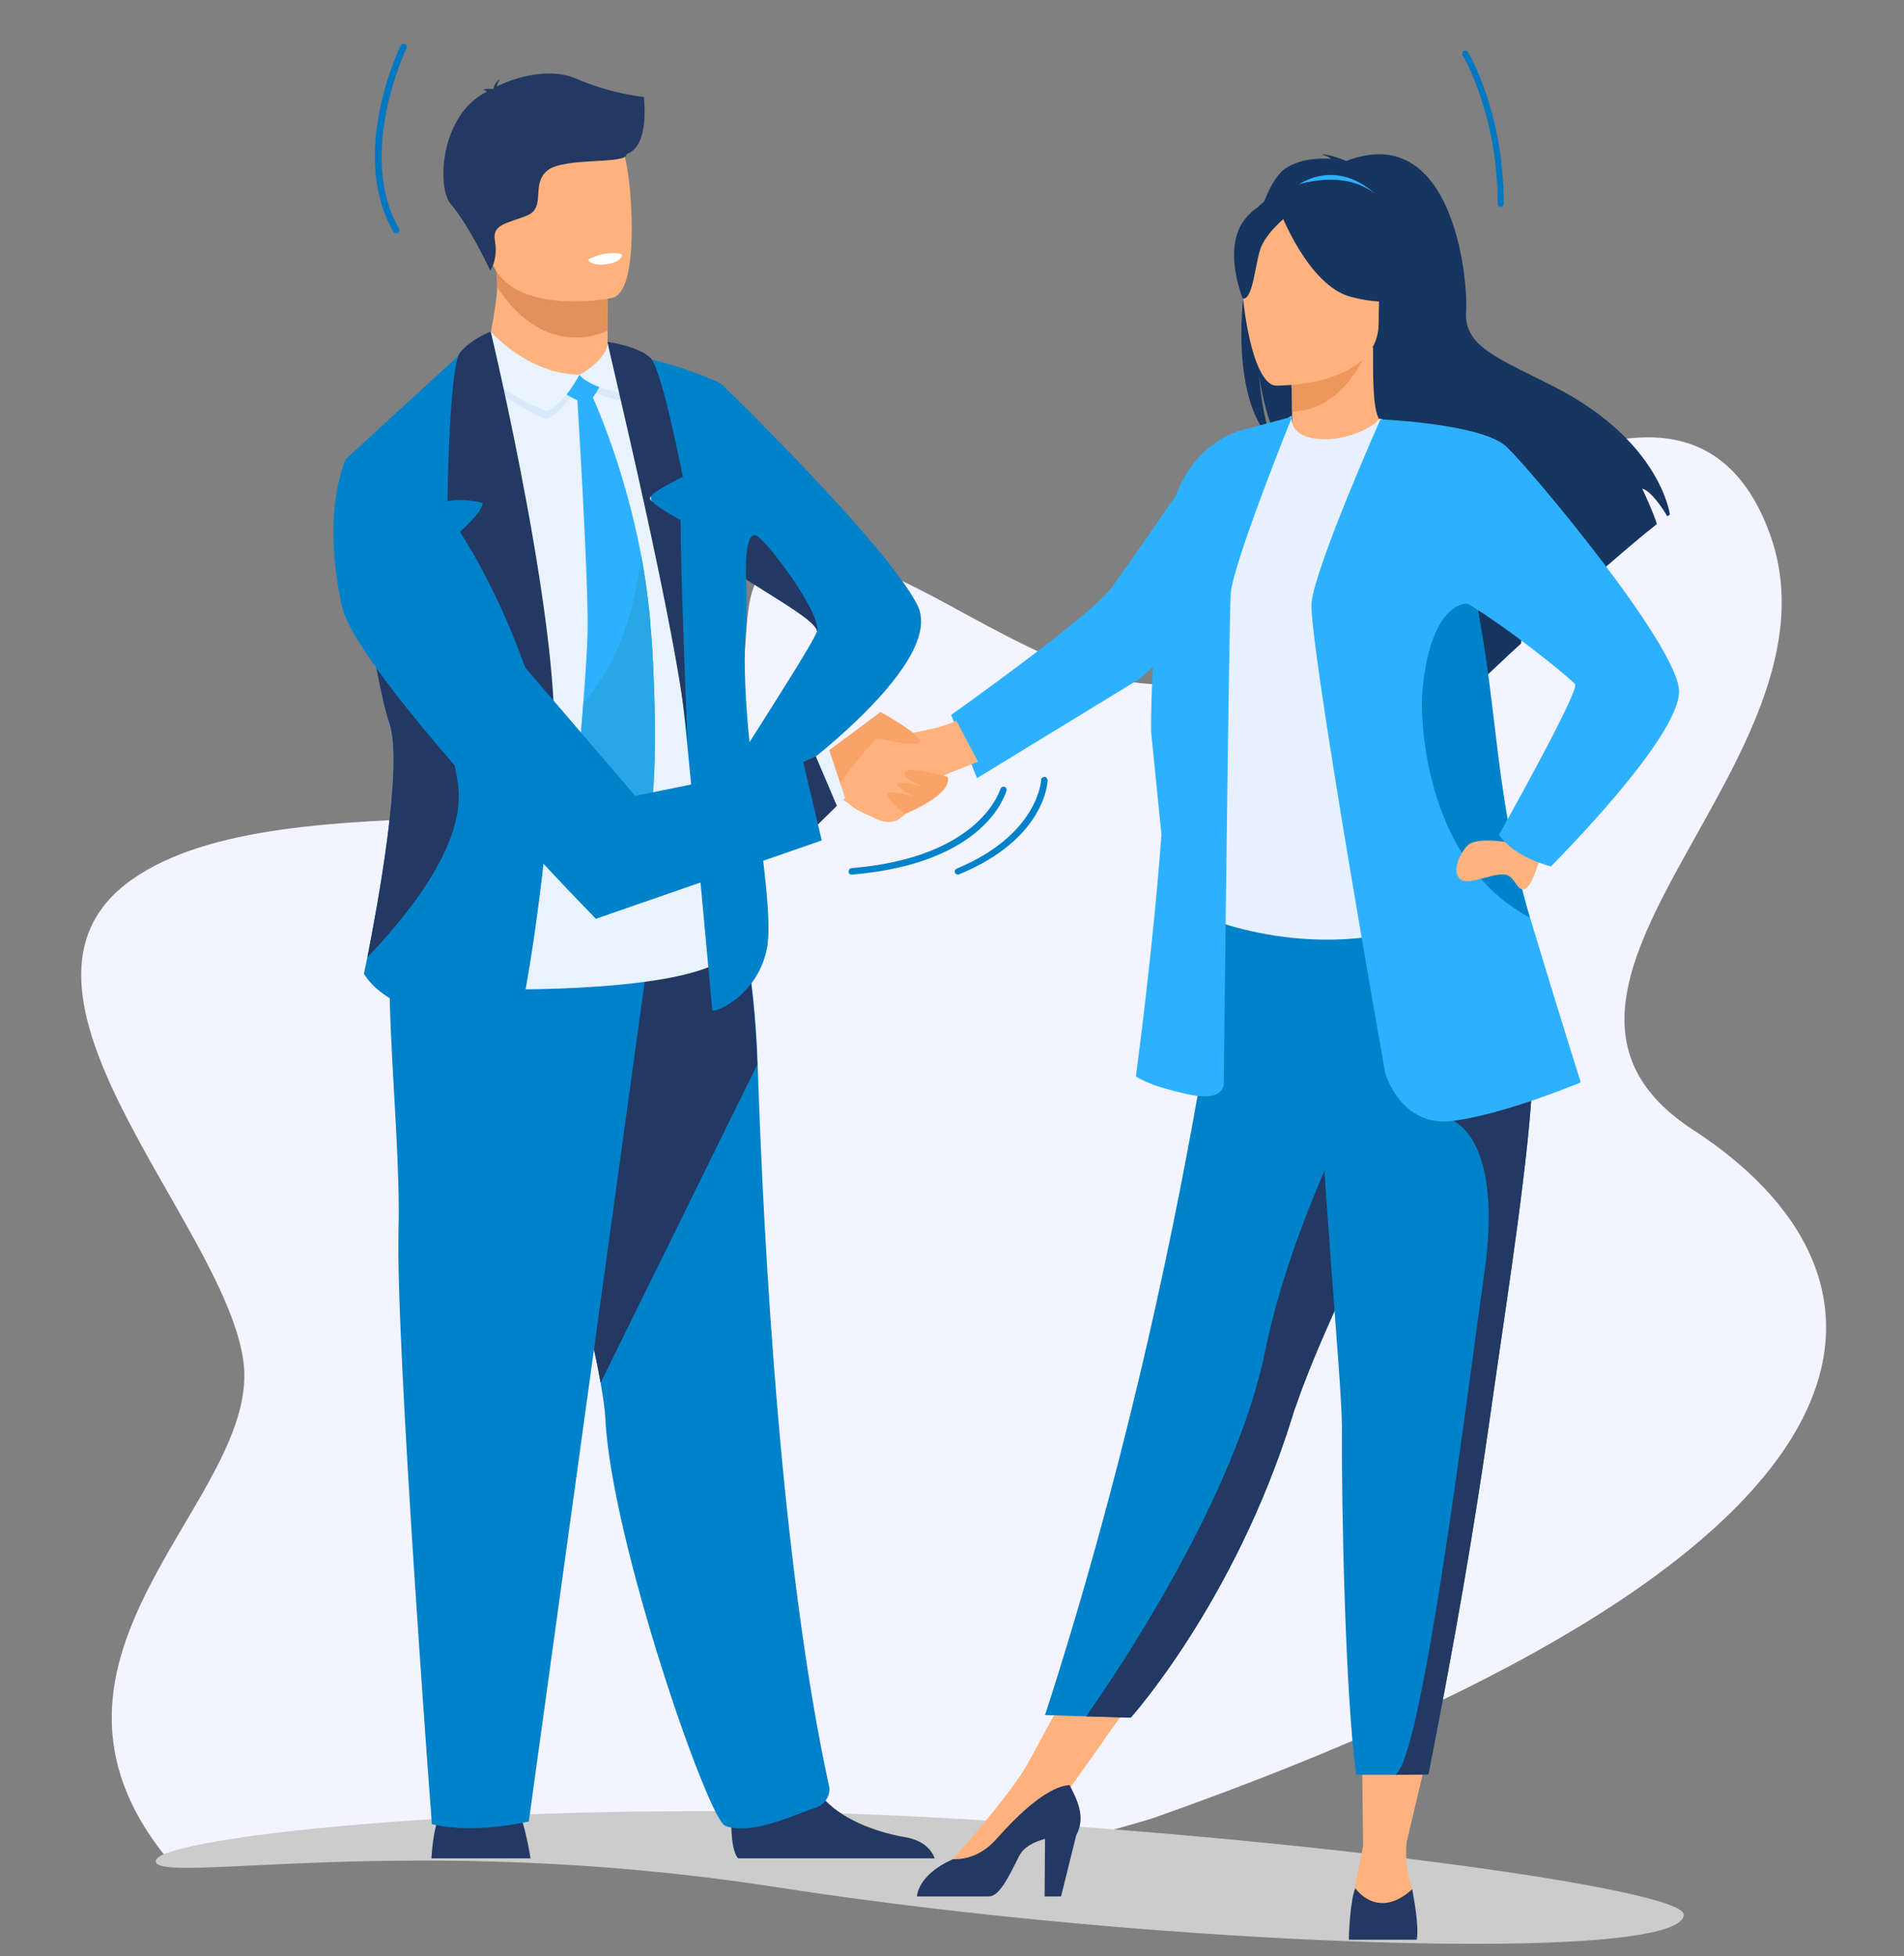 <?xml version="1.0" encoding="utf-8"?>
<!-- Generator: Adobe Illustrator 22.0.1, SVG Export Plug-In . SVG Version: 6.00 Build 0)  -->
<svg version="1.1" id="Layer_1" xmlns="http://www.w3.org/2000/svg" xmlns:xlink="http://www.w3.org/1999/xlink" x="0px" y="0px"
	 viewBox="0 0 440 452" style="enable-background:new 0 0 440 452;" xml:space="preserve">
<rect x="0" y="0" width="440" height="452" fill="#808080" stroke="none"/>
<style type="text/css">
	.st0{fill:#0082CB;}
	.st1{fill:#230044;}
	.st2{fill:#1D1C22;}
	.st3{fill:#FC7575;}
	.st4{fill:#FD5E5A;}
	.st5{fill:#E85553;}
	.st6{fill:#2DB1FF;}
	.st7{opacity:0.53;fill:#1A0033;}
	.st8{fill:#1A0033;}
	.st9{fill:#002C4B;}
	.st10{fill:#53587D;}
	.st11{fill:#375866;}
	.st12{opacity:0.57;fill:#1A0033;}
	.st13{fill:#3B1B36;}
	.st14{fill:#00608D;}
	.st15{opacity:0.53;fill:#A992C0;}
	.st16{opacity:0.57;fill:#262943;}
	.st17{fill:#70497A;}
	.st18{fill:#2E162B;}
	.st19{fill:#172866;}
	.st20{fill:#2F499F;}
	.st21{fill:#FFFFFF;}
	.st22{fill:#363A68;}
	.st23{fill:#452140;}
	.st24{fill:#5C2C55;}
	.st25{fill:#284758;}
	.st26{fill:#FFB27D;}
	.st27{fill:#C45446;}
	.st28{fill:#E37970;}
	.st29{fill:#22407A;}
	.st30{fill:#F3F4FF;}
	.st31{fill:#CCCCCC;}
	.st32{fill:#0077C1;}
	.st33{fill:#163560;}
	.st34{fill:#ED975D;}
	.st35{fill:#E7F1FD;}
	.st36{fill:#233862;}
	.st37{fill:#E2915A;}
	.st38{fill:#E9F3FE;}
	.st39{fill:#D9E9F9;}
	.st40{fill:#29A6E5;}
	.st41{fill:#F9A369;}
	.st42{fill:#F8FBFF;}
	.st43{fill:#E7F1FB;}
	.st44{fill:#DEEDFF;}
	.st45{fill:#82B378;}
	.st46{fill:#A8D29F;}
	.st47{fill:#D1A586;}
	.st48{fill:#E5BD9E;}
	.st49{fill:#DFB697;}
	.st50{fill:#A0795F;}
	.st51{fill:#6BB7BF;}
	.st52{fill:#F99746;}
	.st53{fill:#8AD8DB;}
	.st54{fill:#ED9F4A;}
	.st55{fill:#1C468A;}
	.st56{fill:#0279AD;}
	.st57{fill:#F4A269;}
	.st58{fill:#599DAD;}
	.st59{fill:#B5453C;}
	.st60{fill:#4A75CB;}
	.st61{fill:#C69D7F;}
	.st62{fill:#E0B594;}
</style>
<g>
	<path class="st30" d="M391.3,261.1c-50.4-32.8,36.9-85.7,17.6-138c-19.3-52.3-83.1,1.5-117.4,27.2c-34.3,25.8-74.5-20.3-101.2-21.6
		c-26.7-1.2-11.7,18.9-23.7,45c-12,26.1-100.7,4.4-136.2,29.6c-35.5,25.2,21.1,78.9,25.8,110.9c4.8,32-56.4,68.2-17.2,115.7
		l194.8-0.9c19.6-4.9,32.4-8.8,32.4-8.8C448.5,356,441.7,293.8,391.3,261.1z"/>
	<path class="st31" d="M389.1,442.4C389,454,268,449.9,179,436c-84-13-143.3-0.2-143-6s86.8-14.9,176.9-10.2
		C303,424.5,389.2,436.6,389.1,442.4z"/>
	<g>
		<g>
			<path class="st0" d="M196.8,202.1c-0.4,0-0.7-0.3-0.7-0.7c0-0.4,0.3-0.8,0.7-0.8c30-2.5,34.3-18.2,34.4-18.3
				c0.1-0.4,0.5-0.6,0.9-0.5c0.4,0.1,0.6,0.5,0.5,0.9C232.3,183.4,228,199.5,196.8,202.1C196.8,202.1,196.8,202.1,196.8,202.1z"/>
		</g>
		<g>
			<path class="st0" d="M221.4,202.1c-0.3,0-0.6-0.2-0.7-0.4c-0.2-0.4,0-0.8,0.4-1c18.8-7.8,19.5-20.3,19.5-20.5
				c0-0.4,0.4-0.7,0.8-0.7c0.4,0,0.7,0.4,0.7,0.8c0,0.6-0.7,13.6-20.4,21.7C221.6,202.1,221.5,202.1,221.4,202.1z"/>
		</g>
	</g>
	<g>
		<path class="st32" d="M346.8,47.8c-0.4,0-0.7-0.3-0.7-0.7c0-20.9-8-34.1-8.1-34.3c-0.2-0.3-0.1-0.8,0.2-1c0.3-0.2,0.8-0.1,1,0.2
			c0.1,0.1,8.3,13.7,8.3,35C347.5,47.5,347.2,47.8,346.8,47.8z"/>
	</g>
	<g>
		<path class="st32" d="M91.5,53.9c-0.3,0-0.5-0.1-0.6-0.4c-10.3-17.8,1.2-42,1.7-43c0.2-0.4,0.6-0.5,1-0.3c0.4,0.2,0.5,0.6,0.3,1
			c-0.1,0.2-11.6,24.5-1.7,41.6c0.2,0.3,0.1,0.8-0.3,1C91.8,53.8,91.6,53.9,91.5,53.9z"/>
	</g>
	<g>
		<path class="st6" d="M278.1,105.3c0,0-16.7,24.3-21.3,30.6c-4.6,6.3-37,29.3-37,29.3l6,14.6l37.8-23.1l28.5-26L278.1,105.3z"/>
		<polygon class="st26" points="331.3,399.3 324.8,426.8 315,426.7 314.7,399.3 		"/>
		<polygon class="st26" points="263.3,390.5 244.7,416.8 237.5,407.5 248.7,386.9 		"/>
		<path class="st33" d="M291.2,98.2c0.3,0.6,0.7,1.2,1.1,1.7c0.6,0.8,1.2,1.6,2,2.2c-0.4-0.7-0.7-1.6-1.1-2.7v0
			c-0.2-0.5-0.3-1-0.5-1.6c-0.7-2.6-1.3-6.1-1.7-10.7c0.2,1.1,0.9,5.9,2.5,10.5c0.2,0.4,0.3,0.9,0.5,1.3c0.6,1.5,1.2,2.9,2,4.1
			c0.1,0.2,0.3,0.5,0.4,0.7c4.1,2.7,9.2,7.1,14.5,12.1c3.6,3.5,7.4,7.3,11,11.2c1.4,1.5,2.7,3,4.1,4.5l0,0c0.6,0.6,1.1,1.2,1.6,1.9
			c0,0,0,0,0,0c0.7,0.8,1.3,1.5,2,2.3c1.8,2.1,3.4,4.2,5,6.1c0.3,0.4,0.7,0.9,1,1.3c4.7,6.2,7.7,11.3,7.5,13.4c0,0,0.2-0.2,0.6-0.6
			c0.1-0.1,0.2-0.2,0.4-0.3c1.4-1.3,4-3.8,7.4-6.9l0.1-0.8l1-6.1c0.6,1.2,0.7,3.6,0.6,5.3c5.3-4.9,12-10.9,18-16.2c0,0,0,0,0,0
			c4.5-3.9,8.7-7.5,11.7-9.8c-0.9-2.9-3.3-8-3.4-8.2c2.1,0.6,4.6,4.4,5.8,6.4c0.2-0.1,0.4-0.3,0.6-0.4c0,0-2.1-16.8-26.3-29.3
			c-12.7-6.6-21.4-9.3-20.8-17.6c0.5-8.3-3.3-44.2-27.7-34.8c0,0-3.9-1.7-5.7-1.5c0,0,1.4,0.3,2.2,1c-2.8-0.2-6.9,0-10.2,2
			c-1.8,1-3.7,3.8-5.2,7.7l0,0c-0.1,0.3-0.2,0.5-0.3,0.8c-0.7,1.7-1.3,3.6-1.8,5.6c-1,3.5-1.8,7.5-2.3,11.6c0,0,0,0,0,0
			c-0.2,1.3-0.3,2.7-0.5,4.1c0,0.1,0,0.1,0,0.2c0,0,0,0,0,0C286.2,79.8,287.1,91.1,291.2,98.2z"/>
		<path class="st26" d="M297.3,104.3c-0.1,0,7.8,4.1,13.8,2.5c5.6-1.5,9.2-8.8,9.2-8.8c-2.4-0.5-3.1-3.7-3-17.7l-1.1,0.2l-18,3.6
			c0,0,0.4,5.7,0.4,11C298.6,99.5,298.4,103.8,297.3,104.3z"/>
		<path class="st6" d="M317.7,44.8c0,0-8.9-9.5-20-0.5C297.7,44.3,304.2,43.2,317.7,44.8z"/>
		<path class="st34" d="M298.2,84.1c0,0,0.4,5.7,0.4,11c10.1-0.3,15.4-9.5,17.6-14.6L298.2,84.1z"/>
		<path class="st33" d="M318.1,78.5c0,0,5.3-8.3,6.5-15.5c0.9-5.1-1.7-24-20.7-21.2c0,0-5.5,0.5-10.7,4c-4.1,2.8-10.1,8.8-3.4,25.3
			l1.7,5.6L318.1,78.5z"/>
		<path class="st0" d="M241.5,396.3l9.5,0.3l10.3,0.3c0,0,23.9-26.6,37.2-69.1c0.3-1,0.6-2,1-3c7.3-21.4,22.5-48.2,30.5-72.4
			c1.3-3.9,2.4-7.5,3.4-10.9c0.3-1.1,0.6-2.2,1-3.3c5.9-20.5,7.6-33.9,9.2-48.3l-57.8,0.5C285.9,190.3,276.5,288.4,241.5,396.3z"/>
		<path class="st35" d="M278.9,171.1c0.1,27.5-4,39.3-4,39.3s24.7,12.6,54.1,3.3c0.3-0.1,24.3-5.6,24.3-5.6
			c-0.5-1.1-4.9-19.6-5.3-20.7c-6.2-13.3-10.9-19.2-11.7-23.3c-1.4-7.7-1.4-15.6-0.7-23c1.8-19.8,7.1-36.2,7.1-36.2
			c-8-1.8-15.5-5-23.8-8.2c-1.9,2.4-7.8,4.9-12.9,4.8c-5.9-0.1-7.8-2.6-7.5-5.4c-6.2,3.5-11.2,6.8-11.2,6.8
			c-5.3,9.2-16.1,18.2-16.8,32.3C270.4,138.7,278.9,170.3,278.9,171.1z"/>
		<path class="st26" d="M294.8,89.1c0,0,23.8,0.4,23.8-14.5c0-14.8,3.1-24.8-12.1-25.7c-15.2-0.9-18.2,4.8-19.4,9.7
			C286,63.7,288.6,88.6,294.8,89.1z"/>
		<path class="st33" d="M295.7,48.6c0,0,6.5,17.4,16.5,20c10,2.6,14.4-0.1,14.4-0.1s-7.7-6.1-9.3-16.8
			C317.3,51.8,300.6,40.3,295.7,48.6z"/>
		<path class="st33" d="M297.3,50c0,0-4.9,3.9-6.1,7.7c-1.2,3.8-1.7,11.6-4,11.3c0,0-4.9-11.8,0.6-18.5
			C293.7,43.4,297.3,50,297.3,50z"/>
		<path class="st26" d="M325.1,425.2c0,0-0.8,5.4,1.2,11.2c0,0,1.6,7.3-5.6,7.4c-7.2,0.1-8.9-0.5-8.1-5c0.8-4.5,2.4-12.2,2.4-12.2
			L325.1,425.2z"/>
		<path class="st36" d="M311.7,448.2h15.7c0.6-3.2-0.8-10.1-1-11.4c0-0.1,0-0.2,0-0.2c0-0.1,0-0.1,0-0.1c-8.1,7.4-13.2-0.2-13.2-0.2
			c0,0,0,0,0,0C312,439.2,311.7,447.1,311.7,448.2z"/>
		<path class="st26" d="M220.2,429.6c0,0,13.2-14.7,17.3-22.1l9.8,5l-22,20.6l-5.1-0.7L220.2,429.6z"/>
		<path class="st36" d="M211.9,438.2c0,0,16.4,0,16.6,0c2.4,0,4.4-4.1,7-9.3c1.1-2.2,3.5-3.3,6-4l-0.1,13.3h3.8l3.5-14.1
			c2.3-4.3,0.2-8.2-1.5-11.6c-1.9,0-7.1,1.3-16.8,12.3c-3.2,3.6-6.7,4.9-10.3,4.8c0,0-0.1,0.1-0.1,0.1
			C212,433.3,211.9,438.2,211.9,438.2z"/>
		<path class="st36" d="M251,396.6l10.3,0.3c0,0,23.9-26.6,37.2-69.1c0.3-1,0.6-2,1-3c7.3-21.4,22.5-48.2,30.5-72.4
			c1.3-3.9,2.4-7.5,3.4-10.9c0.3-1.1,0.6-2.2,1-3.3l-8.5-6.5c0,0-25.5,41.4-33.5,80.3C285.6,345.8,258.1,386.5,251,396.6z"/>
		<path class="st0" d="M310.1,329.6c-0.1,18.9,0.8,62.4,3.3,80.5h9.1c5.1,0,7.6-0.1,7.6-0.1c6.2-31.3,10.6-57.2,13.8-79.6
			c2.6-18.3,5-34,6.8-47.6c1.8-13.6,3.1-25,3.5-34.6c0.1-1.5,0.1-3,0.1-4.4c0-1.4,0-2.8,0-4.2l-49.9-4.9
			C305,267.9,310.1,318.6,310.1,329.6z"/>
		<path class="st36" d="M322.5,410.1c5.1,0,7.6-0.1,7.6-0.1c6.2-31.3,10.6-57.2,13.8-79.6c2.6-18.3,5-34,6.8-47.6
			c1.8-13.6,3.1-25,3.5-34.6L335.8,259c0,0,11.7,4.1,7.2,35.3C338.6,325.5,328.7,405.6,322.5,410.1z"/>
		<path class="st6" d="M320.1,247.9c0,0,3.5,12.7,15.7,11.1c12.2-1.6,29.5-8.9,29.5-8.9s-5.2-16.4-11.7-38
			c-7.8-26.1-9.8-62.8-14.3-84.1c-1.3-6-9.9-7.9-10.2-11.4L319,96.9c0,0-15,33.8-15.9,42.3C302.3,147.7,320.1,247.9,320.1,247.9z"/>
		<path class="st0" d="M328.6,164.3c0.5,13.8,5.4,37.3,24.7,47.6c0.1,0,0.2,0.1,0.2,0.1c-7.8-26.1-7.7-51.2-12.3-72.4
			C330.9,137.4,328.3,156.7,328.6,164.3z"/>
		<path class="st26" d="M349.9,194.9c0,0-8.7-1.9-10.9,0.6c-2.2,2.5-3.5,6.4-1.3,7.8c2.2,1.4,8.7-2.4,11-0.9
			c1.7,1.1,2.2,3.9,3.9,2.9c1.7-1,3.4-7.4,3.4-7.4L349.9,194.9z"/>
		<path class="st6" d="M319,96.9c0,0,23.5,1,29.1,6.3c5.6,5.2,39.4,45.7,39.9,56.3c0.6,10.6-29.6,40.7-29.6,40.7s-8.4-2-12-7.3
			c0,0,18.7-33.3,17.6-34.8c-1.1-1.5-32.8-27.4-35.4-21.6C326.4,141.5,319,96.9,319,96.9z"/>
		<path class="st6" d="M266,169c0-18.2,2-37.9,4.6-50.3c3.3-16,16-19.2,16-19.2l12-3.2c0,0-13.8,34.1-14.2,41
			c-0.4,6.9-1.6,112.7-1.6,112.7s0.8,4.9-8.5,2.8c-9.3-2-11.8-4.1-11.8-4.1s4-29.6,5.9-55.9"/>
		<path class="st26" d="M140.4,76.3l0,2.7c0,0,0.7,8.4-9.6,9.7c-10.4,1.2-18.9,1.1-18.6-5.4c0.9-5,2.6-12.8,2.7-17
			c0-1.5-0.1-3.2-0.4-5l20.1-0.4l5.9,1L140.4,76.3z"/>
		<path class="st37" d="M140.5,61.8l-0.1,14.6c-2.1,1-4.5,1.6-7.2,1.6c-9.2,0-15.2-6.8-18.3-11.7c0-1.5-0.1-3.2-0.4-5l20.1-0.4
			L140.5,61.8z"/>
		<path class="st26" d="M112.9,58c2.3,12.5,18.5,12.1,25.5,11.3c2-0.2,3.2-0.5,3.2-0.5c2.2-0.6,3.5-4.1,4-8.7
			c1.1-9.1-0.3-22.4-1.8-25.8c-2.3-5.1-6.6-10.7-23-6.7C104.6,31.7,109.9,41.9,112.9,58z"/>
		<path class="st36" d="M99.7,429.4h22.9c-0.2-1.2-0.8-4.9-1.8-8.2c-0.4-1.2-0.8-2.3-1.3-3.3c-2.2-4.5-16.4-1.6-16.4-1.6
			s-1.3,1.1-2.3,5.4C100.3,423.6,99.9,426.1,99.7,429.4z"/>
		<path class="st36" d="M169,422.2c0.1,3.1,0.5,6.1,1.6,7.2h45.4c-0.6-1.6-2.2-4.1-6.9-4.9c-5.3-0.9-13.5-3.4-18.4-8.5
			c-1.7-1.8-3-3.9-3.6-6.4c-2.1-9.5-17.7,2.9-17.7,2.9S168.9,417.6,169,422.2z"/>
		<path class="st0" d="M138.8,319.5c0.6,3.5,1,6.3,1.1,8.4c1.4,28.1,23.7,92.5,27.7,94c6.2,2.3,15.9-2.6,20.9-4.2
			c2.1-0.7,3.5-2.8,3.1-4.9c-11-50.6-15.1-123.6-16.5-166.7c-0.7-21.7-4.5-36.8-4.5-36.8s-54.3-14.5-54.6,3.8
			C115.7,229.2,134,292.7,138.8,319.5z"/>
		<path class="st36" d="M138.8,319.5l36.2-73.5c-0.7-21.7-4.5-36.8-4.5-36.8s-54.3-14.5-54.6,3.8C115.7,229.2,134,292.7,138.8,319.5
			z"/>
		<path class="st0" d="M150.9,213l-28.7,207.9c0,0-12.6,3-22.4,0.6c0,0-8.4-110.6-7.7-137.3c0.7-26.7-6-71.5,1.5-76.5
			C101.2,202.8,150.9,213,150.9,213z"/>
		<path class="st36" d="M148.8,22.4c0,0-7.2-0.6-15.6-4.2c-6.9-3-15.5,0.3-18.4,1.8c0.1-0.5,0.3-1.1,0.7-1.7c0,0-1.3,0.9-1.4,2.1
			c-0.1,0.1-0.2,0.2-0.2,0.2c0,0-1.4-0.3-2.4,0.2c0,0,0.6-0.1,0.9,0.3c0,0,0.1,0.1,0.1,0.1c-10.7,5.2-11.7,22.1-8.3,26
			c4.1,4.7,9.1,15.3,9.1,15.3s1.8-2.5,1.1-6.7c-0.8-4.1,2.8-4.1,7.4-6c4.5-1.9,0.8-7.2,4.7-10.4c4-3.2,18.5-1.3,18.3-3.8
			C150.2,33.8,148.8,23,148.8,22.4z"/>
		<path class="st38" d="M109.7,86.9l6.6,141.7c0,0,55.1,0.9,53.5-11.6C168.3,204.5,150,91.2,150,91.2L109.7,86.9z"/>
		<path class="st0" d="M90,167.2c3.3,9.8-2.9,42.8-5.1,54c-0.5,2.4-0.8,3.8-0.8,3.8c7.6,12.4,35.6,12.3,35.6,12.3
			c5.4-23.8,8.2-61.6,8.2-61.6l-21.4-94L80,106c0,0,1.5,15.7,4,31.2C86,149.5,88.2,161.9,90,167.2z"/>
		<path class="st21" d="M135.9,60c0,0,0.5,1.6,4.6,1c0,0,3.4-0.5,3.2-2.3C143.7,58.7,140.2,57.7,135.9,60z"/>
		<path class="st0" d="M143.4,81.9c0,0,11,44.8,15.4,89.9c2.1,21,5.8,61.4,5.8,61.6c0,0.9,10.3-2.9,12.6-14.1
			c1.3-6.2-0.9-20.7-2.8-36.4c1.8,0.4,4.4-0.6,4.4-0.6s40.4-28.3,33.2-42.5c-7.1-14-43.9-49.7-45.2-51c0,0,0-0.1,0-0.1
			S155.4,83.1,143.4,81.9z M173.2,171.5c-0.9-9-1.4-17.8-0.9-25.1c0.3-4,0.3-8.2,0.1-12.6c0,0,0,0,0,0c0,0,0.1,0.1,0.2,0.2
			c8.4,5.3,16.2,9.8,16.2,11.9c0,0.1,0,0.2-0.1,0.2C188,148.3,177.2,165.2,173.2,171.5z"/>
		<path class="st39" d="M108.1,81.4c-0.1-1.4,6.3-3.2,6.3-3.2s7.3,10.2,19.4,10.3c0,0-3.4,6.7-7.5,8.4
			C126.4,97,108.5,89.4,108.1,81.4z"/>
		<path class="st39" d="M133.9,88.3c0,0,6.4-3.8,6.4-7.9c0,0,4.1-0.5,5.9,1.5c0,0,1.5,7-0.5,11.1C145.7,93,136.5,91.6,133.9,88.3z"
			/>
		<path class="st6" d="M129.5,87.7l8.7-2.1c0,0,1.1,0.1,1.1,1.5c0,1.4-2.4,5.5-3.5,5.9C134.7,93.3,127.5,90.5,129.5,87.7z"/>
		<path class="st38" d="M109.1,80.7c-0.1-1.4,4.3-4.1,4.3-4.1s8.4,9.8,20.5,10c0,0-3.4,6.7-7.5,8.4C126.4,95,109.5,88.7,109.1,80.7z
			"/>
		<path class="st38" d="M133.9,86.6c0,0,6.5-3.4,6.5-7.5c0,0,3.9,1.7,5.7,3.7c0,0,1.7,4.4-0.3,8.5C145.7,91.3,136.5,89.9,133.9,86.6
			z"/>
		<path class="st6" d="M150.8,184.3c-0.3,3.3-1.8,6.4-4.3,8.6l-3.8,3.5c-1,0.9-2.5,0.8-3.3-0.3l-4.8-6c-1.3-1.6-1.9-3.7-1.7-5.7
			c0.4-4.6,1.3-13.4,1.9-21.9c0.5-6.9,1-13.6,1-17.7c0.1-13-2.5-54.5-2.5-54.5l3.1,0.2c0,0,7.7,16.1,11.8,38
			c1,5.4,1.8,11.1,2.2,17.1C150.5,145.6,152.2,169.3,150.8,184.3z"/>
		<path class="st40" d="M150.8,184.3c-0.3,3.3-1.8,6.4-4.3,8.6l-3.8,3.5c-1,0.9-2.5,0.8-3.3-0.3l-4.8-6c-1.3-1.6-1.9-3.7-1.7-5.7
			c0.4-4.6,1.3-13.4,1.9-21.9c8.6-9.7,12.1-23.1,13.4-34c1,5.4,1.8,11.1,2.2,17.1C150.5,145.6,152.2,169.3,150.8,184.3z"/>
		<path class="st26" d="M181.5,184.7c0-3.6-3.2-6.5-6.7-6c-1,0.2-1.9,0.6-2.5,1.4c-2.5,3.3-4.8,12.8-0.4,13.2c1.8,0.2,4-1.1,5.8-2.4
			c1.8-1.4,3.9-3.5,3.9-5.7V184.7z"/>
		<path class="st36" d="M84.9,221.2c7.9-8.2,21.6-24.4,21.1-37.7c-0.6-18.6-22-46.3-22-46.3c2,12.3,4.2,24.7,6,29.9
			C93.3,177,87.1,210,84.9,221.2z"/>
		<path class="st36" d="M172.4,133.8c0,0,0.1,0.1,0.2,0.2c8.4,5.3,16.2,9.8,16.2,11.9c1.1-3.6-9.8-18.7-13.4-21.7
			C171.8,121,172.4,133.8,172.4,133.8z"/>
		<path class="st36" d="M113.4,76.6c0,0,17.2,71.9,14.4,99c0,0-6.3-29-21.5-52.7c0,0,5.5-4.9,5.2-6.7c0,0-4.1-1.2-8.1-0.4
			c0,0,0.4-31,2.9-34.3C108.9,78.3,113.4,76.6,113.4,76.6z"/>
		<path class="st36" d="M140.4,79c-0.3-0.2,17,70.3,18.5,92.8c0,0-1.7-40.1-1.6-51.6c0,0-7.1-3.8-7.1-5.1c0-1.3,7.6-4.9,7.6-4.9
			s-4.8-24.7-7.4-27.4C147.7,80,140.4,79,140.4,79z"/>
		<polygon class="st41" points="189,175.3 203.5,164.5 203.8,170.1 203.2,185.5 191.2,184.2 		"/>
		<path class="st26" d="M221,166.5c-3.9,2.3-18.5,4.2-18.5,4.2s-9.8,10.5-9,12.5c0.8,1.9,1.4,1.3,3,2.8c1.6,1.5,5,2.7,5,2.7
			s2.8,2,5.6,0.9c2.8-1.1,8.6-9.5,11.7-10.7c0.6-0.3,3.3-1.3,7.2-2.9L221,166.5z"/>
		<path class="st41" d="M203.5,164.5c0,0,9.8,5.5,9.2,6.9c-0.6,1.4-9.9-0.8-9.9-0.8L203.5,164.5z"/>
		<path class="st41" d="M219,179.5c0,0-9.2-2.7-9.9-1.1c-0.7,1.6,4.3,3.4,4.3,3.4s-5.2-1.5-5.9-0.7c-0.7,0.7,4,3.2,4,3.2
			s-5.1-1.9-6.2-1c-1.1,0.9,3.8,4.8,3.8,4.8S220.2,183.7,219,179.5z"/>
		<polygon class="st38" points="184.2,176.7 191.6,173.3 195.3,184.4 187.9,191.6 		"/>
		<polygon class="st36" points="188.5,174.7 184.2,176.7 187.9,191.6 193.4,186.2 		"/>
		<path class="st0" d="M80,106c0,0-5.9,11.3-1,34c3.4,15.8,58.7,72.3,58.7,72.3l52.2-18.1l-4.3-18.2l-38.8,7.9L80,106z"/>
	</g>
</g>
</svg>
